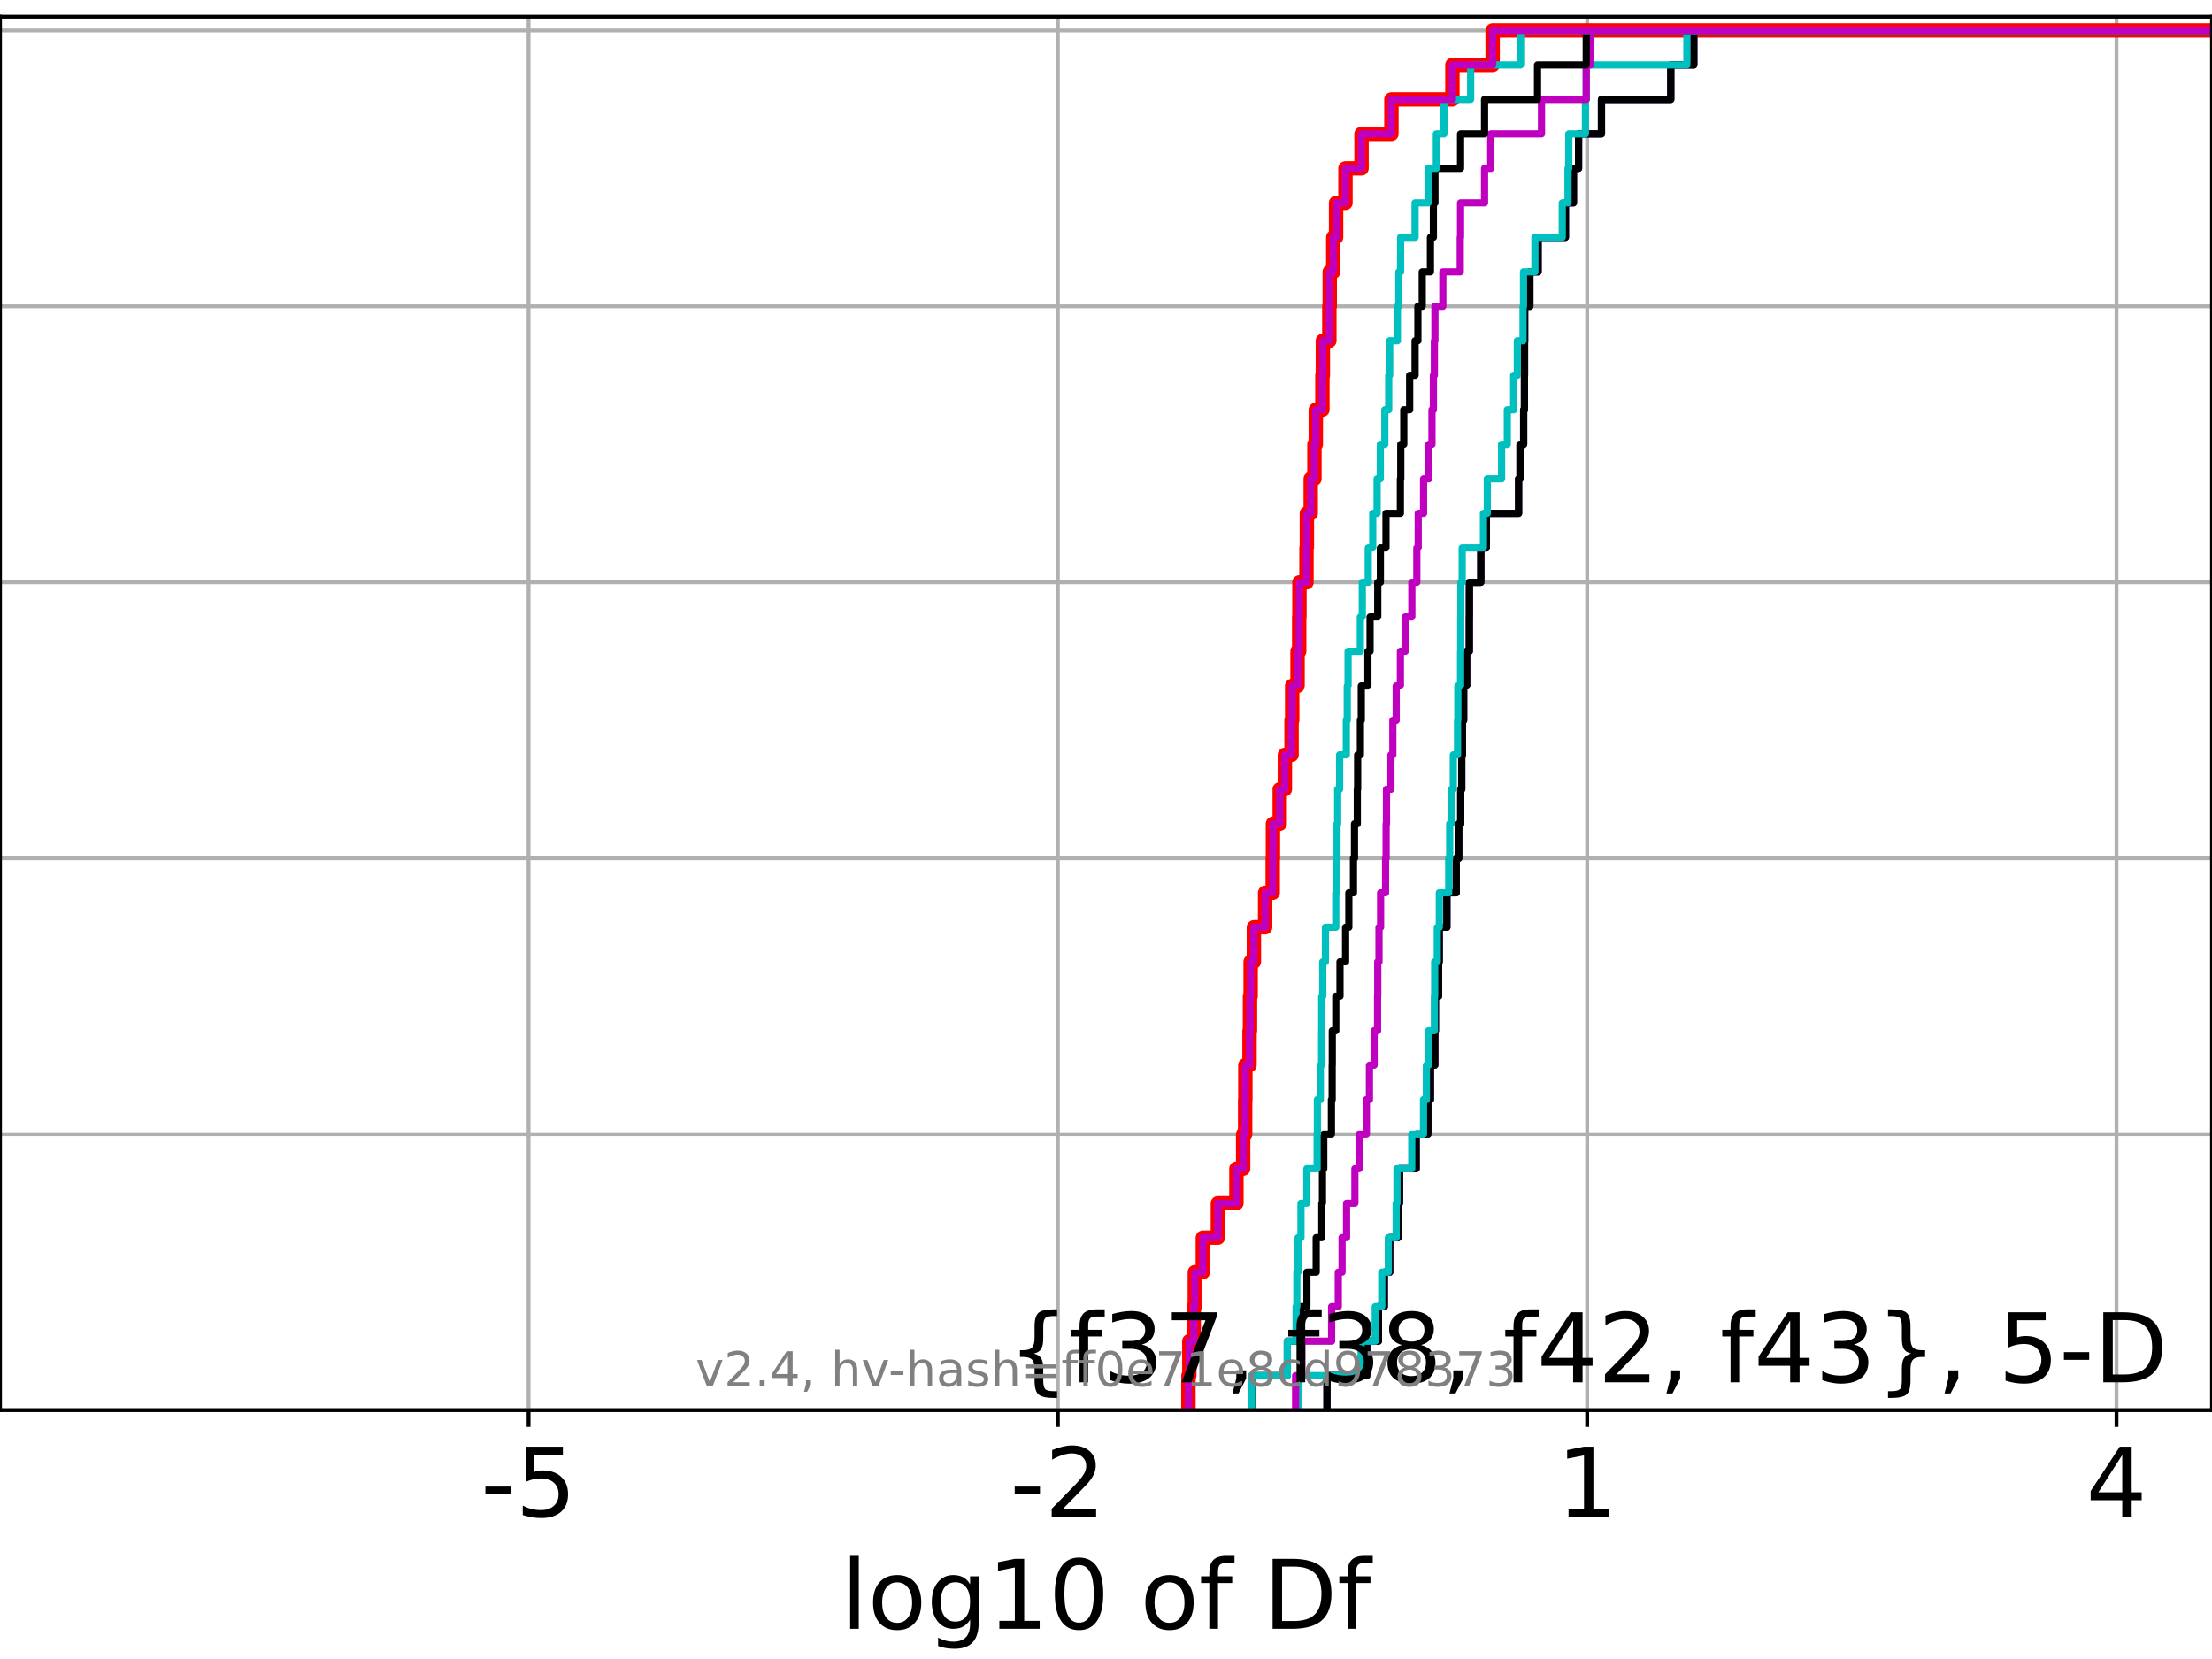 <?xml version="1.0" encoding="utf-8" standalone="no"?>
<!DOCTYPE svg PUBLIC "-//W3C//DTD SVG 1.1//EN"
  "http://www.w3.org/Graphics/SVG/1.1/DTD/svg11.dtd">
<!-- Created with matplotlib (https://matplotlib.org/) -->
<svg height="345.6pt" version="1.1" viewBox="0 0 460.8 345.6" width="460.8pt" xmlns="http://www.w3.org/2000/svg" xmlns:xlink="http://www.w3.org/1999/xlink">
 <defs>
  <style type="text/css">*{stroke-linecap:butt;stroke-linejoin:round;}</style>
 </defs>
 <g id="figure_1">
  <g id="patch_1">
   <path d="M 0 345.6 
L 460.8 345.6 
L 460.8 0 
L 0 0 
z
" style="fill:#ffffff;"/>
  </g>
  <g id="axes_1">
   <g id="patch_2">
    <path d="M 0 293.76 
L 460.8 293.76 
L 460.8 3.456 
L 0 3.456 
z
" style="fill:#ffffff;"/>
   </g>
   <g id="matplotlib.axis_1">
    <g id="xtick_1">
     <g id="line2d_1">
      <path clip-path="url(#p96e0beb8bb)" d="M 110.108 293.76 
L 110.108 3.456 
" style="fill:none;stroke:#b0b0b0;stroke-linecap:square;stroke-width:0.8;"/>
     </g>
     <g id="line2d_2">
      <defs>
       <path d="M 0 0 
L 0 3.5 
" id="m3f1e470484" style="stroke:#000000;stroke-width:0.8;"/>
      </defs>
      <g>
       <use style="stroke:#000000;stroke-width:0.8;" x="110.108" xlink:href="#m3f1e470484" y="293.76"/>
      </g>
     </g>
     <g id="text_1">
      <!-- -5 -->
      <g transform="translate(100.137 315.957)scale(0.2 -0.2)">
       <defs>
        <path d="M 4.891 31.391 
L 31.203 31.391 
L 31.203 23.391 
L 4.891 23.391 
z
" id="DejaVuSans-45"/>
        <path d="M 10.797 72.906 
L 49.516 72.906 
L 49.516 64.594 
L 19.828 64.594 
L 19.828 46.734 
Q 21.969 47.469 24.109 47.828 
Q 26.266 48.188 28.422 48.188 
Q 40.625 48.188 47.75 41.5 
Q 54.891 34.812 54.891 23.391 
Q 54.891 11.625 47.562 5.094 
Q 40.234 -1.422 26.906 -1.422 
Q 22.312 -1.422 17.547 -0.641 
Q 12.797 0.141 7.719 1.703 
L 7.719 11.625 
Q 12.109 9.234 16.797 8.062 
Q 21.484 6.891 26.703 6.891 
Q 35.156 6.891 40.078 11.328 
Q 45.016 15.766 45.016 23.391 
Q 45.016 31 40.078 35.438 
Q 35.156 39.891 26.703 39.891 
Q 22.75 39.891 18.812 39.016 
Q 14.891 38.141 10.797 36.281 
z
" id="DejaVuSans-53"/>
       </defs>
       <use xlink:href="#DejaVuSans-45"/>
       <use x="36.084" xlink:href="#DejaVuSans-53"/>
      </g>
     </g>
    </g>
    <g id="xtick_2">
     <g id="line2d_3">
      <path clip-path="url(#p96e0beb8bb)" d="M 220.374 293.76 
L 220.374 3.456 
" style="fill:none;stroke:#b0b0b0;stroke-linecap:square;stroke-width:0.8;"/>
     </g>
     <g id="line2d_4">
      <g>
       <use style="stroke:#000000;stroke-width:0.8;" x="220.374" xlink:href="#m3f1e470484" y="293.76"/>
      </g>
     </g>
     <g id="text_2">
      <!-- -2 -->
      <g transform="translate(210.404 315.957)scale(0.2 -0.2)">
       <defs>
        <path d="M 19.188 8.297 
L 53.609 8.297 
L 53.609 0 
L 7.328 0 
L 7.328 8.297 
Q 12.938 14.109 22.625 23.891 
Q 32.328 33.688 34.812 36.531 
Q 39.547 41.844 41.422 45.531 
Q 43.312 49.219 43.312 52.781 
Q 43.312 58.594 39.234 62.25 
Q 35.156 65.922 28.609 65.922 
Q 23.969 65.922 18.812 64.312 
Q 13.672 62.703 7.812 59.422 
L 7.812 69.391 
Q 13.766 71.781 18.938 73 
Q 24.125 74.219 28.422 74.219 
Q 39.75 74.219 46.484 68.547 
Q 53.219 62.891 53.219 53.422 
Q 53.219 48.922 51.531 44.891 
Q 49.859 40.875 45.406 35.406 
Q 44.188 33.984 37.641 27.219 
Q 31.109 20.453 19.188 8.297 
z
" id="DejaVuSans-50"/>
       </defs>
       <use xlink:href="#DejaVuSans-45"/>
       <use x="36.084" xlink:href="#DejaVuSans-50"/>
      </g>
     </g>
    </g>
    <g id="xtick_3">
     <g id="line2d_5">
      <path clip-path="url(#p96e0beb8bb)" d="M 330.64 293.76 
L 330.64 3.456 
" style="fill:none;stroke:#b0b0b0;stroke-linecap:square;stroke-width:0.8;"/>
     </g>
     <g id="line2d_6">
      <g>
       <use style="stroke:#000000;stroke-width:0.8;" x="330.64" xlink:href="#m3f1e470484" y="293.76"/>
      </g>
     </g>
     <g id="text_3">
      <!-- 1 -->
      <g transform="translate(324.278 315.957)scale(0.2 -0.2)">
       <defs>
        <path d="M 12.406 8.297 
L 28.516 8.297 
L 28.516 63.922 
L 10.984 60.406 
L 10.984 69.391 
L 28.422 72.906 
L 38.281 72.906 
L 38.281 8.297 
L 54.391 8.297 
L 54.391 0 
L 12.406 0 
z
" id="DejaVuSans-49"/>
       </defs>
       <use xlink:href="#DejaVuSans-49"/>
      </g>
     </g>
    </g>
    <g id="xtick_4">
     <g id="line2d_7">
      <path clip-path="url(#p96e0beb8bb)" d="M 440.907 293.76 
L 440.907 3.456 
" style="fill:none;stroke:#b0b0b0;stroke-linecap:square;stroke-width:0.8;"/>
     </g>
     <g id="line2d_8">
      <g>
       <use style="stroke:#000000;stroke-width:0.8;" x="440.907" xlink:href="#m3f1e470484" y="293.76"/>
      </g>
     </g>
     <g id="text_4">
      <!-- 4 -->
      <g transform="translate(434.544 315.957)scale(0.2 -0.2)">
       <defs>
        <path d="M 37.797 64.312 
L 12.891 25.391 
L 37.797 25.391 
z
M 35.203 72.906 
L 47.609 72.906 
L 47.609 25.391 
L 58.016 25.391 
L 58.016 17.188 
L 47.609 17.188 
L 47.609 0 
L 37.797 0 
L 37.797 17.188 
L 4.891 17.188 
L 4.891 26.703 
z
" id="DejaVuSans-52"/>
       </defs>
       <use xlink:href="#DejaVuSans-52"/>
      </g>
     </g>
    </g>
    <g id="text_5">
     <!-- log10 of Df -->
     <g transform="translate(175.214 339.313)scale(0.2 -0.2)">
      <defs>
       <path d="M 9.422 75.984 
L 18.406 75.984 
L 18.406 0 
L 9.422 0 
z
" id="DejaVuSans-108"/>
       <path d="M 30.609 48.391 
Q 23.391 48.391 19.188 42.75 
Q 14.984 37.109 14.984 27.297 
Q 14.984 17.484 19.156 11.844 
Q 23.344 6.203 30.609 6.203 
Q 37.797 6.203 41.984 11.859 
Q 46.188 17.531 46.188 27.297 
Q 46.188 37.016 41.984 42.703 
Q 37.797 48.391 30.609 48.391 
z
M 30.609 56 
Q 42.328 56 49.016 48.375 
Q 55.719 40.766 55.719 27.297 
Q 55.719 13.875 49.016 6.219 
Q 42.328 -1.422 30.609 -1.422 
Q 18.844 -1.422 12.172 6.219 
Q 5.516 13.875 5.516 27.297 
Q 5.516 40.766 12.172 48.375 
Q 18.844 56 30.609 56 
z
" id="DejaVuSans-111"/>
       <path d="M 45.406 27.984 
Q 45.406 37.75 41.375 43.109 
Q 37.359 48.484 30.078 48.484 
Q 22.859 48.484 18.828 43.109 
Q 14.797 37.75 14.797 27.984 
Q 14.797 18.266 18.828 12.891 
Q 22.859 7.516 30.078 7.516 
Q 37.359 7.516 41.375 12.891 
Q 45.406 18.266 45.406 27.984 
z
M 54.391 6.781 
Q 54.391 -7.172 48.188 -13.984 
Q 42 -20.797 29.203 -20.797 
Q 24.469 -20.797 20.266 -20.094 
Q 16.062 -19.391 12.109 -17.922 
L 12.109 -9.188 
Q 16.062 -11.328 19.922 -12.344 
Q 23.781 -13.375 27.781 -13.375 
Q 36.625 -13.375 41.016 -8.766 
Q 45.406 -4.156 45.406 5.172 
L 45.406 9.625 
Q 42.625 4.781 38.281 2.391 
Q 33.938 0 27.875 0 
Q 17.828 0 11.672 7.656 
Q 5.516 15.328 5.516 27.984 
Q 5.516 40.672 11.672 48.328 
Q 17.828 56 27.875 56 
Q 33.938 56 38.281 53.609 
Q 42.625 51.219 45.406 46.391 
L 45.406 54.688 
L 54.391 54.688 
z
" id="DejaVuSans-103"/>
       <path d="M 31.781 66.406 
Q 24.172 66.406 20.328 58.906 
Q 16.5 51.422 16.5 36.375 
Q 16.5 21.391 20.328 13.891 
Q 24.172 6.391 31.781 6.391 
Q 39.453 6.391 43.281 13.891 
Q 47.125 21.391 47.125 36.375 
Q 47.125 51.422 43.281 58.906 
Q 39.453 66.406 31.781 66.406 
z
M 31.781 74.219 
Q 44.047 74.219 50.516 64.516 
Q 56.984 54.828 56.984 36.375 
Q 56.984 17.969 50.516 8.266 
Q 44.047 -1.422 31.781 -1.422 
Q 19.531 -1.422 13.062 8.266 
Q 6.594 17.969 6.594 36.375 
Q 6.594 54.828 13.062 64.516 
Q 19.531 74.219 31.781 74.219 
z
" id="DejaVuSans-48"/>
       <path id="DejaVuSans-32"/>
       <path d="M 37.109 75.984 
L 37.109 68.5 
L 28.516 68.5 
Q 23.688 68.5 21.797 66.547 
Q 19.922 64.594 19.922 59.516 
L 19.922 54.688 
L 34.719 54.688 
L 34.719 47.703 
L 19.922 47.703 
L 19.922 0 
L 10.891 0 
L 10.891 47.703 
L 2.297 47.703 
L 2.297 54.688 
L 10.891 54.688 
L 10.891 58.5 
Q 10.891 67.625 15.141 71.797 
Q 19.391 75.984 28.609 75.984 
z
" id="DejaVuSans-102"/>
       <path d="M 19.672 64.797 
L 19.672 8.109 
L 31.594 8.109 
Q 46.688 8.109 53.688 14.938 
Q 60.688 21.781 60.688 36.531 
Q 60.688 51.172 53.688 57.984 
Q 46.688 64.797 31.594 64.797 
z
M 9.812 72.906 
L 30.078 72.906 
Q 51.266 72.906 61.172 64.094 
Q 71.094 55.281 71.094 36.531 
Q 71.094 17.672 61.125 8.828 
Q 51.172 0 30.078 0 
L 9.812 0 
z
" id="DejaVuSans-68"/>
      </defs>
      <use xlink:href="#DejaVuSans-108"/>
      <use x="27.783" xlink:href="#DejaVuSans-111"/>
      <use x="88.965" xlink:href="#DejaVuSans-103"/>
      <use x="152.441" xlink:href="#DejaVuSans-49"/>
      <use x="216.064" xlink:href="#DejaVuSans-48"/>
      <use x="279.688" xlink:href="#DejaVuSans-32"/>
      <use x="311.475" xlink:href="#DejaVuSans-111"/>
      <use x="372.656" xlink:href="#DejaVuSans-102"/>
      <use x="407.861" xlink:href="#DejaVuSans-32"/>
      <use x="439.648" xlink:href="#DejaVuSans-68"/>
      <use x="516.65" xlink:href="#DejaVuSans-102"/>
     </g>
    </g>
   </g>
   <g id="matplotlib.axis_2">
    <g id="ytick_1">
     <g id="line2d_9">
      <path clip-path="url(#p96e0beb8bb)" d="M 0 293.76 
L 460.8 293.76 
" style="fill:none;stroke:#b0b0b0;stroke-linecap:square;stroke-width:0.8;"/>
     </g>
     <g id="line2d_10">
      <defs>
       <path d="M 0 0 
L -3.5 0 
" id="mf9ac8422b3" style="stroke:#000000;stroke-width:0.8;"/>
      </defs>
      <g>
       <use style="stroke:#000000;stroke-width:0.8;" x="0" xlink:href="#mf9ac8422b3" y="293.76"/>
      </g>
     </g>
    </g>
    <g id="ytick_2">
     <g id="line2d_11">
      <path clip-path="url(#p96e0beb8bb)" d="M 0 236.274 
L 460.8 236.274 
" style="fill:none;stroke:#b0b0b0;stroke-linecap:square;stroke-width:0.8;"/>
     </g>
     <g id="line2d_12">
      <g>
       <use style="stroke:#000000;stroke-width:0.8;" x="0" xlink:href="#mf9ac8422b3" y="236.274"/>
      </g>
     </g>
    </g>
    <g id="ytick_3">
     <g id="line2d_13">
      <path clip-path="url(#p96e0beb8bb)" d="M 0 178.788 
L 460.8 178.788 
" style="fill:none;stroke:#b0b0b0;stroke-linecap:square;stroke-width:0.8;"/>
     </g>
     <g id="line2d_14">
      <g>
       <use style="stroke:#000000;stroke-width:0.8;" x="0" xlink:href="#mf9ac8422b3" y="178.788"/>
      </g>
     </g>
    </g>
    <g id="ytick_4">
     <g id="line2d_15">
      <path clip-path="url(#p96e0beb8bb)" d="M 0 121.302 
L 460.8 121.302 
" style="fill:none;stroke:#b0b0b0;stroke-linecap:square;stroke-width:0.8;"/>
     </g>
     <g id="line2d_16">
      <g>
       <use style="stroke:#000000;stroke-width:0.8;" x="0" xlink:href="#mf9ac8422b3" y="121.302"/>
      </g>
     </g>
    </g>
    <g id="ytick_5">
     <g id="line2d_17">
      <path clip-path="url(#p96e0beb8bb)" d="M 0 63.816 
L 460.8 63.816 
" style="fill:none;stroke:#b0b0b0;stroke-linecap:square;stroke-width:0.8;"/>
     </g>
     <g id="line2d_18">
      <g>
       <use style="stroke:#000000;stroke-width:0.8;" x="0" xlink:href="#mf9ac8422b3" y="63.816"/>
      </g>
     </g>
    </g>
    <g id="ytick_6">
     <g id="line2d_19">
      <path clip-path="url(#p96e0beb8bb)" d="M 0 6.33 
L 460.8 6.33 
" style="fill:none;stroke:#b0b0b0;stroke-linecap:square;stroke-width:0.8;"/>
     </g>
     <g id="line2d_20">
      <g>
       <use style="stroke:#000000;stroke-width:0.8;" x="0" xlink:href="#mf9ac8422b3" y="6.33"/>
      </g>
     </g>
    </g>
   </g>
   <g id="line2d_21">
    <path clip-path="url(#p96e0beb8bb)" d="M 247.567 293.76 
L 247.567 286.574 
L 247.759 286.574 
L 247.759 279.389 
L 248.684 279.389 
L 248.684 272.203 
L 248.902 272.203 
L 248.902 265.017 
L 250.568 265.017 
L 250.568 257.831 
L 253.708 257.831 
L 253.708 250.646 
L 257.569 250.646 
L 257.569 243.46 
L 258.968 243.46 
L 258.968 236.274 
L 259.389 236.274 
L 259.389 229.088 
L 259.43 229.088 
L 259.43 221.903 
L 260.297 221.903 
L 260.297 214.717 
L 260.394 214.717 
L 260.394 207.531 
L 260.531 207.531 
L 260.531 200.345 
L 261.206 200.345 
L 261.206 193.16 
L 263.551 193.16 
L 263.551 185.974 
L 265.126 185.974 
L 265.126 178.788 
L 265.172 178.788 
L 265.172 171.602 
L 266.59 171.602 
L 266.59 164.417 
L 267.662 164.417 
L 267.662 157.231 
L 269.054 157.231 
L 269.054 150.045 
L 269.186 150.045 
L 269.186 142.859 
L 270.3 142.859 
L 270.3 135.674 
L 270.645 135.674 
L 270.645 128.488 
L 270.696 128.488 
L 270.696 121.302 
L 272.164 121.302 
L 272.164 114.116 
L 272.24 114.116 
L 272.24 106.931 
L 273.049 106.931 
L 273.049 99.745 
L 273.82 99.745 
L 273.82 92.559 
L 274.104 92.559 
L 274.104 85.373 
L 275.48 85.373 
L 275.48 78.188 
L 275.574 78.188 
L 275.574 71.002 
L 276.928 71.002 
L 276.928 63.816 
L 277.007 63.816 
L 277.007 56.63 
L 277.741 56.63 
L 277.741 49.445 
L 278.331 49.445 
L 278.331 42.259 
L 280.285 42.259 
L 280.285 35.073 
L 283.631 35.073 
L 283.631 27.888 
L 289.856 27.888 
L 289.856 20.702 
L 302.563 20.702 
L 302.563 13.516 
L 310.944 13.516 
L 310.944 6.33 
L 310.944 6.33 
L 310.944 6.33 
L 460.8 6.33 
" style="fill:none;stroke:#ff0000;stroke-linecap:square;stroke-width:3;"/>
   </g>
   <g id="line2d_22">
    <path clip-path="url(#p96e0beb8bb)" d="M 276.439 293.76 
L 276.439 286.574 
L 284.724 286.574 
L 284.724 279.389 
L 287.151 279.389 
L 287.151 272.203 
L 288.365 272.203 
L 288.365 265.017 
L 289.501 265.017 
L 289.501 257.831 
L 291.225 257.831 
L 291.225 250.646 
L 291.545 250.646 
L 291.545 243.46 
L 295.007 243.46 
L 295.007 236.274 
L 297.464 236.274 
L 297.464 229.088 
L 297.978 229.088 
L 297.978 221.903 
L 298.892 221.903 
L 298.892 214.717 
L 299.014 214.717 
L 299.014 207.531 
L 299.688 207.531 
L 299.688 200.345 
L 299.813 200.345 
L 299.813 193.16 
L 301.408 193.16 
L 301.408 185.974 
L 303.362 185.974 
L 303.362 178.788 
L 303.892 178.788 
L 303.892 171.602 
L 304.298 171.602 
L 304.298 164.417 
L 304.506 164.417 
L 304.506 157.231 
L 304.668 157.231 
L 304.668 150.045 
L 304.901 150.045 
L 304.901 142.859 
L 305.541 142.859 
L 305.541 135.674 
L 306.084 135.674 
L 306.084 128.488 
L 306.103 128.488 
L 306.103 121.302 
L 308.483 121.302 
L 308.483 114.116 
L 309.64 114.116 
L 309.64 106.931 
L 316.351 106.931 
L 316.351 99.745 
L 316.649 99.745 
L 316.649 92.559 
L 317.403 92.559 
L 317.403 85.373 
L 317.572 85.373 
L 317.572 78.188 
L 317.585 78.188 
L 317.585 71.002 
L 317.61 71.002 
L 317.61 63.816 
L 318.696 63.816 
L 318.696 56.63 
L 320.408 56.63 
L 320.408 49.445 
L 326.103 49.445 
L 326.103 42.259 
L 327.77 42.259 
L 327.77 35.073 
L 328.846 35.073 
L 328.846 27.888 
L 333.616 27.888 
L 333.616 20.702 
L 348.053 20.702 
L 348.053 13.516 
L 352.847 13.516 
L 352.847 6.33 
L 352.847 6.33 
L 352.847 6.33 
L 460.8 6.33 
" style="fill:none;stroke:#00bfbf;stroke-linecap:square;stroke-width:1.5;"/>
   </g>
   <g id="line2d_23">
    <path clip-path="url(#p96e0beb8bb)" d="M 276.439 293.76 
L 276.439 286.574 
L 284.724 286.574 
L 284.724 279.389 
L 287.151 279.389 
L 287.151 272.203 
L 288.365 272.203 
L 288.365 265.017 
L 289.501 265.017 
L 289.501 257.831 
L 291.225 257.831 
L 291.225 250.646 
L 291.545 250.646 
L 291.545 243.46 
L 295.007 243.46 
L 295.007 236.274 
L 297.464 236.274 
L 297.464 229.088 
L 297.978 229.088 
L 297.978 221.903 
L 298.892 221.903 
L 298.892 214.717 
L 299.014 214.717 
L 299.014 207.531 
L 299.688 207.531 
L 299.688 200.345 
L 299.813 200.345 
L 299.813 193.16 
L 301.408 193.16 
L 301.408 185.974 
L 303.362 185.974 
L 303.362 178.788 
L 303.892 178.788 
L 303.892 171.602 
L 304.298 171.602 
L 304.298 164.417 
L 304.506 164.417 
L 304.506 157.231 
L 304.668 157.231 
L 304.668 150.045 
L 304.901 150.045 
L 304.901 142.859 
L 305.541 142.859 
L 305.541 135.674 
L 306.084 135.674 
L 306.084 128.488 
L 306.103 128.488 
L 306.103 121.302 
L 308.483 121.302 
L 308.483 114.116 
L 309.64 114.116 
L 309.64 106.931 
L 316.351 106.931 
L 316.351 99.745 
L 316.649 99.745 
L 316.649 92.559 
L 317.403 92.559 
L 317.403 85.373 
L 317.572 85.373 
L 317.572 78.188 
L 317.585 78.188 
L 317.585 71.002 
L 317.61 71.002 
L 317.61 63.816 
L 318.696 63.816 
L 318.696 56.63 
L 320.408 56.63 
L 320.408 49.445 
L 326.103 49.445 
L 326.103 42.259 
L 327.77 42.259 
L 327.77 35.073 
L 328.846 35.073 
L 328.846 27.888 
L 333.616 27.888 
L 333.616 20.702 
L 348.053 20.702 
L 348.053 13.516 
L 352.847 13.516 
L 352.847 6.33 
L 352.847 6.33 
L 352.847 6.33 
L 460.8 6.33 
" style="fill:none;stroke:#bf00bf;stroke-linecap:square;stroke-width:1.5;"/>
   </g>
   <g id="line2d_24">
    <path clip-path="url(#p96e0beb8bb)" d="M 276.438 293.76 
L 276.438 286.574 
L 284.723 286.574 
L 284.723 279.389 
L 287.151 279.389 
L 287.151 272.203 
L 288.365 272.203 
L 288.365 265.017 
L 289.501 265.017 
L 289.501 257.831 
L 291.225 257.831 
L 291.225 250.646 
L 291.544 250.646 
L 291.544 243.46 
L 295.007 243.46 
L 295.007 236.274 
L 297.464 236.274 
L 297.464 229.088 
L 297.978 229.088 
L 297.978 221.903 
L 298.892 221.903 
L 298.892 214.717 
L 299.014 214.717 
L 299.014 207.531 
L 299.688 207.531 
L 299.688 200.345 
L 299.813 200.345 
L 299.813 193.16 
L 301.407 193.16 
L 301.407 185.974 
L 303.362 185.974 
L 303.362 178.788 
L 303.892 178.788 
L 303.892 171.602 
L 304.298 171.602 
L 304.298 164.417 
L 304.506 164.417 
L 304.506 157.231 
L 304.668 157.231 
L 304.668 150.045 
L 304.901 150.045 
L 304.901 142.859 
L 305.541 142.859 
L 305.541 135.674 
L 306.084 135.674 
L 306.084 128.488 
L 306.103 128.488 
L 306.103 121.302 
L 308.483 121.302 
L 308.483 114.116 
L 309.64 114.116 
L 309.64 106.931 
L 316.351 106.931 
L 316.351 99.745 
L 316.649 99.745 
L 316.649 92.559 
L 317.403 92.559 
L 317.403 85.373 
L 317.572 85.373 
L 317.572 78.188 
L 317.585 78.188 
L 317.585 71.002 
L 317.609 71.002 
L 317.609 63.816 
L 318.696 63.816 
L 318.696 56.63 
L 320.408 56.63 
L 320.408 49.445 
L 326.103 49.445 
L 326.103 42.259 
L 327.77 42.259 
L 327.77 35.073 
L 328.845 35.073 
L 328.845 27.888 
L 333.616 27.888 
L 333.616 20.702 
L 348.053 20.702 
L 348.053 13.516 
L 352.847 13.516 
L 352.847 6.33 
L 352.847 6.33 
L 352.847 6.33 
L 460.8 6.33 
" style="fill:none;stroke:#000000;stroke-linecap:square;stroke-width:1.5;"/>
   </g>
   <g id="line2d_25">
    <path clip-path="url(#p96e0beb8bb)" d="M 270.576 293.76 
L 270.576 286.574 
L 283.524 286.574 
L 283.524 279.389 
L 286.485 279.389 
L 286.485 272.203 
L 287.847 272.203 
L 287.847 265.017 
L 289.212 265.017 
L 289.212 257.831 
L 290.844 257.831 
L 290.844 250.646 
L 291.013 250.646 
L 291.013 243.46 
L 294.094 243.46 
L 294.094 236.274 
L 296.541 236.274 
L 296.541 229.088 
L 297.14 229.088 
L 297.14 221.903 
L 297.598 221.903 
L 297.598 214.717 
L 298.813 214.717 
L 298.813 207.531 
L 298.868 207.531 
L 298.868 200.345 
L 299.409 200.345 
L 299.409 193.16 
L 299.837 193.16 
L 299.837 185.974 
L 301.797 185.974 
L 301.797 178.788 
L 301.995 178.788 
L 301.995 171.602 
L 302.335 171.602 
L 302.335 164.417 
L 302.751 164.417 
L 302.751 157.231 
L 303.632 157.231 
L 303.632 150.045 
L 303.694 150.045 
L 303.694 142.859 
L 304.262 142.859 
L 304.262 135.674 
L 304.292 135.674 
L 304.292 128.488 
L 304.321 128.488 
L 304.321 121.302 
L 304.603 121.302 
L 304.603 114.116 
L 309.027 114.116 
L 309.027 106.931 
L 309.833 106.931 
L 309.833 99.745 
L 312.812 99.745 
L 312.812 92.559 
L 314.001 92.559 
L 314.001 85.373 
L 315.327 85.373 
L 315.327 78.188 
L 316.084 78.188 
L 316.084 71.002 
L 317.279 71.002 
L 317.279 63.816 
L 317.375 63.816 
L 317.375 56.63 
L 319.753 56.63 
L 319.753 49.445 
L 325.453 49.445 
L 325.453 42.259 
L 326.643 42.259 
L 326.643 35.073 
L 326.806 35.073 
L 326.806 27.888 
L 330.271 27.888 
L 330.271 20.702 
L 330.445 20.702 
L 330.445 13.516 
L 351.413 13.516 
L 351.413 6.33 
L 351.413 6.33 
L 351.413 6.33 
L 460.8 6.33 
" style="fill:none;stroke:#00bfbf;stroke-linecap:square;stroke-width:1.5;"/>
   </g>
   <g id="line2d_26">
    <path clip-path="url(#p96e0beb8bb)" d="M 269.897 293.76 
L 269.897 286.574 
L 271.2 286.574 
L 271.2 279.389 
L 277.401 279.389 
L 277.401 272.203 
L 278.79 272.203 
L 278.79 265.017 
L 279.577 265.017 
L 279.577 257.831 
L 280.511 257.831 
L 280.511 250.646 
L 282.248 250.646 
L 282.248 243.46 
L 283.123 243.46 
L 283.123 236.274 
L 284.646 236.274 
L 284.646 229.088 
L 285.275 229.088 
L 285.275 221.903 
L 286.255 221.903 
L 286.255 214.717 
L 286.971 214.717 
L 286.971 207.531 
L 287.007 207.531 
L 287.007 200.345 
L 287.268 200.345 
L 287.268 193.16 
L 287.603 193.16 
L 287.603 185.974 
L 288.637 185.974 
L 288.637 178.788 
L 288.753 178.788 
L 288.753 171.602 
L 288.831 171.602 
L 288.831 164.417 
L 289.754 164.417 
L 289.754 157.231 
L 290.155 157.231 
L 290.155 150.045 
L 290.854 150.045 
L 290.854 142.859 
L 291.728 142.859 
L 291.728 135.674 
L 292.739 135.674 
L 292.739 128.488 
L 294.114 128.488 
L 294.114 121.302 
L 295.149 121.302 
L 295.149 114.116 
L 295.438 114.116 
L 295.438 106.931 
L 296.552 106.931 
L 296.552 99.745 
L 297.651 99.745 
L 297.651 92.559 
L 298.307 92.559 
L 298.307 85.373 
L 298.6 85.373 
L 298.6 78.188 
L 298.806 78.188 
L 298.806 71.002 
L 298.922 71.002 
L 298.922 63.816 
L 300.571 63.816 
L 300.571 56.63 
L 304.195 56.63 
L 304.195 49.445 
L 304.259 49.445 
L 304.259 42.259 
L 309.258 42.259 
L 309.258 35.073 
L 310.548 35.073 
L 310.548 27.888 
L 321.124 27.888 
L 321.124 20.702 
L 330.445 20.702 
L 330.445 13.516 
L 331.315 13.516 
L 331.315 6.33 
L 331.315 6.33 
L 331.315 6.33 
L 460.8 6.33 
" style="fill:none;stroke:#bf00bf;stroke-linecap:square;stroke-width:1.5;"/>
   </g>
   <g id="line2d_27">
    <path clip-path="url(#p96e0beb8bb)" d="M 260.767 293.76 
L 260.767 286.574 
L 268.178 286.574 
L 268.178 279.389 
L 271.007 279.389 
L 271.007 272.203 
L 272.245 272.203 
L 272.245 265.017 
L 274.185 265.017 
L 274.185 257.831 
L 275.358 257.831 
L 275.358 250.646 
L 275.487 250.646 
L 275.487 243.46 
L 275.76 243.46 
L 275.76 236.274 
L 277.358 236.274 
L 277.358 229.088 
L 277.513 229.088 
L 277.513 221.903 
L 277.538 221.903 
L 277.538 214.717 
L 278.269 214.717 
L 278.269 207.531 
L 279.144 207.531 
L 279.144 200.345 
L 280.309 200.345 
L 280.309 193.16 
L 280.986 193.16 
L 280.986 185.974 
L 281.948 185.974 
L 281.948 178.788 
L 282.162 178.788 
L 282.162 171.602 
L 282.752 171.602 
L 282.752 164.417 
L 282.82 164.417 
L 282.82 157.231 
L 283.39 157.231 
L 283.39 150.045 
L 283.58 150.045 
L 283.58 142.859 
L 284.958 142.859 
L 284.958 135.674 
L 285.409 135.674 
L 285.409 128.488 
L 287.01 128.488 
L 287.01 121.302 
L 287.555 121.302 
L 287.555 114.116 
L 288.724 114.116 
L 288.724 106.931 
L 291.724 106.931 
L 291.724 99.745 
L 291.805 99.745 
L 291.805 92.559 
L 292.434 92.559 
L 292.434 85.373 
L 293.658 85.373 
L 293.658 78.188 
L 294.787 78.188 
L 294.787 71.002 
L 295.372 71.002 
L 295.372 63.816 
L 296.277 63.816 
L 296.277 56.63 
L 297.983 56.63 
L 297.983 49.445 
L 298.6 49.445 
L 298.6 42.259 
L 298.922 42.259 
L 298.922 35.073 
L 304.259 35.073 
L 304.259 27.888 
L 309.258 27.888 
L 309.258 20.702 
L 320.293 20.702 
L 320.293 13.516 
L 330.445 13.516 
L 330.445 6.33 
L 330.445 6.33 
L 330.445 6.33 
L 460.8 6.33 
" style="fill:none;stroke:#000000;stroke-linecap:square;stroke-width:1.5;"/>
   </g>
   <g id="line2d_28">
    <path clip-path="url(#p96e0beb8bb)" d="M 260.719 293.76 
L 260.719 286.574 
L 268.178 286.574 
L 268.178 279.389 
L 269.997 279.389 
L 269.997 272.203 
L 270.156 272.203 
L 270.156 265.017 
L 270.417 265.017 
L 270.417 257.831 
L 271.015 257.831 
L 271.015 250.646 
L 272.24 250.646 
L 272.24 243.46 
L 274.38 243.46 
L 274.38 236.274 
L 274.434 236.274 
L 274.434 229.088 
L 275.051 229.088 
L 275.051 221.903 
L 275.316 221.903 
L 275.316 214.717 
L 275.339 214.717 
L 275.339 207.531 
L 275.556 207.531 
L 275.556 200.345 
L 276.108 200.345 
L 276.108 193.16 
L 278.267 193.16 
L 278.267 185.974 
L 278.453 185.974 
L 278.453 178.788 
L 278.525 178.788 
L 278.525 171.602 
L 278.653 171.602 
L 278.653 164.417 
L 279.064 164.417 
L 279.064 157.231 
L 280.461 157.231 
L 280.461 150.045 
L 280.658 150.045 
L 280.658 142.859 
L 280.828 142.859 
L 280.828 135.674 
L 283.38 135.674 
L 283.38 128.488 
L 283.793 128.488 
L 283.793 121.302 
L 285.027 121.302 
L 285.027 114.116 
L 285.963 114.116 
L 285.963 106.931 
L 286.877 106.931 
L 286.877 99.745 
L 287.543 99.745 
L 287.543 92.559 
L 288.481 92.559 
L 288.481 85.373 
L 289.296 85.373 
L 289.296 78.188 
L 289.493 78.188 
L 289.493 71.002 
L 291.1 71.002 
L 291.1 63.816 
L 291.405 63.816 
L 291.405 56.63 
L 291.771 56.63 
L 291.771 49.445 
L 294.787 49.445 
L 294.787 42.259 
L 297.504 42.259 
L 297.504 35.073 
L 299.218 35.073 
L 299.218 27.888 
L 300.807 27.888 
L 300.807 20.702 
L 306.365 20.702 
L 306.365 13.516 
L 316.769 13.516 
L 316.769 6.33 
L 316.769 6.33 
L 316.769 6.33 
L 460.8 6.33 
" style="fill:none;stroke:#00bfbf;stroke-linecap:square;stroke-width:1.5;"/>
   </g>
   <g id="line2d_29">
    <path clip-path="url(#p96e0beb8bb)" d="M 247.567 293.76 
L 247.567 286.574 
L 247.759 286.574 
L 247.759 279.389 
L 248.684 279.389 
L 248.684 272.203 
L 248.902 272.203 
L 248.902 265.017 
L 250.568 265.017 
L 250.568 257.831 
L 253.708 257.831 
L 253.708 250.646 
L 257.569 250.646 
L 257.569 243.46 
L 258.968 243.46 
L 258.968 236.274 
L 259.389 236.274 
L 259.389 229.088 
L 259.43 229.088 
L 259.43 221.903 
L 260.297 221.903 
L 260.297 214.717 
L 260.394 214.717 
L 260.394 207.531 
L 260.531 207.531 
L 260.531 200.345 
L 261.206 200.345 
L 261.206 193.16 
L 263.551 193.16 
L 263.551 185.974 
L 265.126 185.974 
L 265.126 178.788 
L 265.172 178.788 
L 265.172 171.602 
L 266.59 171.602 
L 266.59 164.417 
L 267.662 164.417 
L 267.662 157.231 
L 269.054 157.231 
L 269.054 150.045 
L 269.186 150.045 
L 269.186 142.859 
L 270.3 142.859 
L 270.3 135.674 
L 270.645 135.674 
L 270.645 128.488 
L 270.696 128.488 
L 270.696 121.302 
L 272.164 121.302 
L 272.164 114.116 
L 272.24 114.116 
L 272.24 106.931 
L 273.049 106.931 
L 273.049 99.745 
L 273.82 99.745 
L 273.82 92.559 
L 274.104 92.559 
L 274.104 85.373 
L 275.48 85.373 
L 275.48 78.188 
L 275.574 78.188 
L 275.574 71.002 
L 276.928 71.002 
L 276.928 63.816 
L 277.007 63.816 
L 277.007 56.63 
L 277.741 56.63 
L 277.741 49.445 
L 278.331 49.445 
L 278.331 42.259 
L 280.285 42.259 
L 280.285 35.073 
L 283.631 35.073 
L 283.631 27.888 
L 289.856 27.888 
L 289.856 20.702 
L 302.563 20.702 
L 302.563 13.516 
L 310.944 13.516 
L 310.944 6.33 
L 310.944 6.33 
L 310.944 6.33 
L 460.8 6.33 
" style="fill:none;stroke:#bf00bf;stroke-linecap:square;stroke-width:1.5;"/>
   </g>
   <g id="patch_3">
    <path d="M 0 293.76 
L 0 3.456 
" style="fill:none;stroke:#000000;stroke-linecap:square;stroke-linejoin:miter;stroke-width:0.8;"/>
   </g>
   <g id="patch_4">
    <path d="M 460.8 293.76 
L 460.8 3.456 
" style="fill:none;stroke:#000000;stroke-linecap:square;stroke-linejoin:miter;stroke-width:0.8;"/>
   </g>
   <g id="patch_5">
    <path d="M 0 293.76 
L 460.8 293.76 
" style="fill:none;stroke:#000000;stroke-linecap:square;stroke-linejoin:miter;stroke-width:0.8;"/>
   </g>
   <g id="patch_6">
    <path d="M 0 3.456 
L 460.8 3.456 
" style="fill:none;stroke:#000000;stroke-linecap:square;stroke-linejoin:miter;stroke-width:0.8;"/>
   </g>
   <g id="text_6">
    <!-- {f37, f38, f42, f43}, 5-D -->
    <g transform="translate(209.981 287.954)scale(0.2 -0.2)">
     <defs>
      <path d="M 51.125 -9.281 
L 51.125 -16.312 
L 48.094 -16.312 
Q 35.938 -16.312 31.812 -12.688 
Q 27.688 -9.078 27.688 1.703 
L 27.688 13.375 
Q 27.688 20.75 25.047 23.578 
Q 22.406 26.422 15.484 26.422 
L 12.5 26.422 
L 12.5 33.406 
L 15.484 33.406 
Q 22.469 33.406 25.078 36.203 
Q 27.688 39.016 27.688 46.297 
L 27.688 58.016 
Q 27.688 68.797 31.812 72.391 
Q 35.938 75.984 48.094 75.984 
L 51.125 75.984 
L 51.125 69 
L 47.797 69 
Q 40.922 69 38.812 66.844 
Q 36.719 64.703 36.719 57.812 
L 36.719 45.703 
Q 36.719 38.031 34.5 34.562 
Q 32.281 31.109 26.906 29.891 
Q 32.328 28.562 34.516 25.094 
Q 36.719 21.625 36.719 14.016 
L 36.719 1.906 
Q 36.719 -4.984 38.812 -7.125 
Q 40.922 -9.281 47.797 -9.281 
z
" id="DejaVuSans-123"/>
      <path d="M 40.578 39.312 
Q 47.656 37.797 51.625 33 
Q 55.609 28.219 55.609 21.188 
Q 55.609 10.406 48.188 4.484 
Q 40.766 -1.422 27.094 -1.422 
Q 22.516 -1.422 17.656 -0.516 
Q 12.797 0.391 7.625 2.203 
L 7.625 11.719 
Q 11.719 9.328 16.594 8.109 
Q 21.484 6.891 26.812 6.891 
Q 36.078 6.891 40.938 10.547 
Q 45.797 14.203 45.797 21.188 
Q 45.797 27.641 41.281 31.266 
Q 36.766 34.906 28.719 34.906 
L 20.219 34.906 
L 20.219 43.016 
L 29.109 43.016 
Q 36.375 43.016 40.234 45.922 
Q 44.094 48.828 44.094 54.297 
Q 44.094 59.906 40.109 62.906 
Q 36.141 65.922 28.719 65.922 
Q 24.656 65.922 20.016 65.031 
Q 15.375 64.156 9.812 62.312 
L 9.812 71.094 
Q 15.438 72.656 20.344 73.438 
Q 25.25 74.219 29.594 74.219 
Q 40.828 74.219 47.359 69.109 
Q 53.906 64.016 53.906 55.328 
Q 53.906 49.266 50.438 45.094 
Q 46.969 40.922 40.578 39.312 
z
" id="DejaVuSans-51"/>
      <path d="M 8.203 72.906 
L 55.078 72.906 
L 55.078 68.703 
L 28.609 0 
L 18.312 0 
L 43.219 64.594 
L 8.203 64.594 
z
" id="DejaVuSans-55"/>
      <path d="M 11.719 12.406 
L 22.016 12.406 
L 22.016 4 
L 14.016 -11.625 
L 7.719 -11.625 
L 11.719 4 
z
" id="DejaVuSans-44"/>
      <path d="M 31.781 34.625 
Q 24.75 34.625 20.719 30.859 
Q 16.703 27.094 16.703 20.516 
Q 16.703 13.922 20.719 10.156 
Q 24.75 6.391 31.781 6.391 
Q 38.812 6.391 42.859 10.172 
Q 46.922 13.969 46.922 20.516 
Q 46.922 27.094 42.891 30.859 
Q 38.875 34.625 31.781 34.625 
z
M 21.922 38.812 
Q 15.578 40.375 12.031 44.719 
Q 8.5 49.078 8.5 55.328 
Q 8.5 64.062 14.719 69.141 
Q 20.953 74.219 31.781 74.219 
Q 42.672 74.219 48.875 69.141 
Q 55.078 64.062 55.078 55.328 
Q 55.078 49.078 51.531 44.719 
Q 48 40.375 41.703 38.812 
Q 48.828 37.156 52.797 32.312 
Q 56.781 27.484 56.781 20.516 
Q 56.781 9.906 50.312 4.234 
Q 43.844 -1.422 31.781 -1.422 
Q 19.734 -1.422 13.25 4.234 
Q 6.781 9.906 6.781 20.516 
Q 6.781 27.484 10.781 32.312 
Q 14.797 37.156 21.922 38.812 
z
M 18.312 54.391 
Q 18.312 48.734 21.844 45.562 
Q 25.391 42.391 31.781 42.391 
Q 38.141 42.391 41.719 45.562 
Q 45.312 48.734 45.312 54.391 
Q 45.312 60.062 41.719 63.234 
Q 38.141 66.406 31.781 66.406 
Q 25.391 66.406 21.844 63.234 
Q 18.312 60.062 18.312 54.391 
z
" id="DejaVuSans-56"/>
      <path d="M 12.5 -9.281 
L 15.922 -9.281 
Q 22.75 -9.281 24.828 -7.172 
Q 26.906 -5.078 26.906 1.906 
L 26.906 14.016 
Q 26.906 21.625 29.094 25.094 
Q 31.297 28.562 36.719 29.891 
Q 31.297 31.109 29.094 34.562 
Q 26.906 38.031 26.906 45.703 
L 26.906 57.812 
Q 26.906 64.75 24.828 66.875 
Q 22.75 69 15.922 69 
L 12.5 69 
L 12.5 75.984 
L 15.578 75.984 
Q 27.734 75.984 31.812 72.391 
Q 35.891 68.797 35.891 58.016 
L 35.891 46.297 
Q 35.891 39.016 38.516 36.203 
Q 41.156 33.406 48.094 33.406 
L 51.125 33.406 
L 51.125 26.422 
L 48.094 26.422 
Q 41.156 26.422 38.516 23.578 
Q 35.891 20.75 35.891 13.375 
L 35.891 1.703 
Q 35.891 -9.078 31.812 -12.688 
Q 27.734 -16.312 15.578 -16.312 
L 12.5 -16.312 
z
" id="DejaVuSans-125"/>
     </defs>
     <use xlink:href="#DejaVuSans-123"/>
     <use x="63.623" xlink:href="#DejaVuSans-102"/>
     <use x="98.828" xlink:href="#DejaVuSans-51"/>
     <use x="162.451" xlink:href="#DejaVuSans-55"/>
     <use x="226.074" xlink:href="#DejaVuSans-44"/>
     <use x="257.861" xlink:href="#DejaVuSans-32"/>
     <use x="289.648" xlink:href="#DejaVuSans-102"/>
     <use x="324.854" xlink:href="#DejaVuSans-51"/>
     <use x="388.477" xlink:href="#DejaVuSans-56"/>
     <use x="452.1" xlink:href="#DejaVuSans-44"/>
     <use x="483.887" xlink:href="#DejaVuSans-32"/>
     <use x="515.674" xlink:href="#DejaVuSans-102"/>
     <use x="550.879" xlink:href="#DejaVuSans-52"/>
     <use x="614.502" xlink:href="#DejaVuSans-50"/>
     <use x="678.125" xlink:href="#DejaVuSans-44"/>
     <use x="709.912" xlink:href="#DejaVuSans-32"/>
     <use x="741.699" xlink:href="#DejaVuSans-102"/>
     <use x="776.904" xlink:href="#DejaVuSans-52"/>
     <use x="840.527" xlink:href="#DejaVuSans-51"/>
     <use x="904.15" xlink:href="#DejaVuSans-125"/>
     <use x="967.773" xlink:href="#DejaVuSans-44"/>
     <use x="999.561" xlink:href="#DejaVuSans-32"/>
     <use x="1031.348" xlink:href="#DejaVuSans-53"/>
     <use x="1094.971" xlink:href="#DejaVuSans-45"/>
     <use x="1131.055" xlink:href="#DejaVuSans-68"/>
    </g>
   </g>
   <g id="text_7">
    <!-- v2.4, hv-hash=ff0e71e8cd978373 -->
    <g style="fill:#808080;" transform="translate(144.905 288.777)scale(0.1 -0.1)">
     <defs>
      <path d="M 2.984 54.688 
L 12.5 54.688 
L 29.594 8.797 
L 46.688 54.688 
L 56.203 54.688 
L 35.688 0 
L 23.484 0 
z
" id="DejaVuSans-118"/>
      <path d="M 10.688 12.406 
L 21 12.406 
L 21 0 
L 10.688 0 
z
" id="DejaVuSans-46"/>
      <path d="M 54.891 33.016 
L 54.891 0 
L 45.906 0 
L 45.906 32.719 
Q 45.906 40.484 42.875 44.328 
Q 39.844 48.188 33.797 48.188 
Q 26.516 48.188 22.312 43.547 
Q 18.109 38.922 18.109 30.906 
L 18.109 0 
L 9.078 0 
L 9.078 75.984 
L 18.109 75.984 
L 18.109 46.188 
Q 21.344 51.125 25.703 53.562 
Q 30.078 56 35.797 56 
Q 45.219 56 50.047 50.172 
Q 54.891 44.344 54.891 33.016 
z
" id="DejaVuSans-104"/>
      <path d="M 34.281 27.484 
Q 23.391 27.484 19.188 25 
Q 14.984 22.516 14.984 16.5 
Q 14.984 11.719 18.141 8.906 
Q 21.297 6.109 26.703 6.109 
Q 34.188 6.109 38.703 11.406 
Q 43.219 16.703 43.219 25.484 
L 43.219 27.484 
z
M 52.203 31.203 
L 52.203 0 
L 43.219 0 
L 43.219 8.297 
Q 40.141 3.328 35.547 0.953 
Q 30.953 -1.422 24.312 -1.422 
Q 15.922 -1.422 10.953 3.297 
Q 6 8.016 6 15.922 
Q 6 25.141 12.172 29.828 
Q 18.359 34.516 30.609 34.516 
L 43.219 34.516 
L 43.219 35.406 
Q 43.219 41.609 39.141 45 
Q 35.062 48.391 27.688 48.391 
Q 23 48.391 18.547 47.266 
Q 14.109 46.141 10.016 43.891 
L 10.016 52.203 
Q 14.938 54.109 19.578 55.047 
Q 24.219 56 28.609 56 
Q 40.484 56 46.344 49.844 
Q 52.203 43.703 52.203 31.203 
z
" id="DejaVuSans-97"/>
      <path d="M 44.281 53.078 
L 44.281 44.578 
Q 40.484 46.531 36.375 47.5 
Q 32.281 48.484 27.875 48.484 
Q 21.188 48.484 17.844 46.438 
Q 14.5 44.391 14.5 40.281 
Q 14.5 37.156 16.891 35.375 
Q 19.281 33.594 26.516 31.984 
L 29.594 31.297 
Q 39.156 29.25 43.188 25.516 
Q 47.219 21.781 47.219 15.094 
Q 47.219 7.469 41.188 3.016 
Q 35.156 -1.422 24.609 -1.422 
Q 20.219 -1.422 15.453 -0.562 
Q 10.688 0.297 5.422 2 
L 5.422 11.281 
Q 10.406 8.688 15.234 7.391 
Q 20.062 6.109 24.812 6.109 
Q 31.156 6.109 34.562 8.281 
Q 37.984 10.453 37.984 14.406 
Q 37.984 18.062 35.516 20.016 
Q 33.062 21.969 24.703 23.781 
L 21.578 24.516 
Q 13.234 26.266 9.516 29.906 
Q 5.812 33.547 5.812 39.891 
Q 5.812 47.609 11.281 51.797 
Q 16.75 56 26.812 56 
Q 31.781 56 36.172 55.266 
Q 40.578 54.547 44.281 53.078 
z
" id="DejaVuSans-115"/>
      <path d="M 10.594 45.406 
L 73.188 45.406 
L 73.188 37.203 
L 10.594 37.203 
z
M 10.594 25.484 
L 73.188 25.484 
L 73.188 17.188 
L 10.594 17.188 
z
" id="DejaVuSans-61"/>
      <path d="M 56.203 29.594 
L 56.203 25.203 
L 14.891 25.203 
Q 15.484 15.922 20.484 11.062 
Q 25.484 6.203 34.422 6.203 
Q 39.594 6.203 44.453 7.469 
Q 49.312 8.734 54.109 11.281 
L 54.109 2.781 
Q 49.266 0.734 44.188 -0.344 
Q 39.109 -1.422 33.891 -1.422 
Q 20.797 -1.422 13.156 6.188 
Q 5.516 13.812 5.516 26.812 
Q 5.516 40.234 12.766 48.109 
Q 20.016 56 32.328 56 
Q 43.359 56 49.781 48.891 
Q 56.203 41.797 56.203 29.594 
z
M 47.219 32.234 
Q 47.125 39.594 43.094 43.984 
Q 39.062 48.391 32.422 48.391 
Q 24.906 48.391 20.391 44.141 
Q 15.875 39.891 15.188 32.172 
z
" id="DejaVuSans-101"/>
      <path d="M 48.781 52.594 
L 48.781 44.188 
Q 44.969 46.297 41.141 47.344 
Q 37.312 48.391 33.406 48.391 
Q 24.656 48.391 19.812 42.844 
Q 14.984 37.312 14.984 27.297 
Q 14.984 17.281 19.812 11.734 
Q 24.656 6.203 33.406 6.203 
Q 37.312 6.203 41.141 7.25 
Q 44.969 8.297 48.781 10.406 
L 48.781 2.094 
Q 45.016 0.344 40.984 -0.531 
Q 36.969 -1.422 32.422 -1.422 
Q 20.062 -1.422 12.781 6.344 
Q 5.516 14.109 5.516 27.297 
Q 5.516 40.672 12.859 48.328 
Q 20.219 56 33.016 56 
Q 37.156 56 41.109 55.141 
Q 45.062 54.297 48.781 52.594 
z
" id="DejaVuSans-99"/>
      <path d="M 45.406 46.391 
L 45.406 75.984 
L 54.391 75.984 
L 54.391 0 
L 45.406 0 
L 45.406 8.203 
Q 42.578 3.328 38.25 0.953 
Q 33.938 -1.422 27.875 -1.422 
Q 17.969 -1.422 11.734 6.484 
Q 5.516 14.406 5.516 27.297 
Q 5.516 40.188 11.734 48.094 
Q 17.969 56 27.875 56 
Q 33.938 56 38.25 53.625 
Q 42.578 51.266 45.406 46.391 
z
M 14.797 27.297 
Q 14.797 17.391 18.875 11.75 
Q 22.953 6.109 30.078 6.109 
Q 37.203 6.109 41.297 11.75 
Q 45.406 17.391 45.406 27.297 
Q 45.406 37.203 41.297 42.844 
Q 37.203 48.484 30.078 48.484 
Q 22.953 48.484 18.875 42.844 
Q 14.797 37.203 14.797 27.297 
z
" id="DejaVuSans-100"/>
      <path d="M 10.984 1.516 
L 10.984 10.5 
Q 14.703 8.734 18.5 7.812 
Q 22.312 6.891 25.984 6.891 
Q 35.75 6.891 40.891 13.453 
Q 46.047 20.016 46.781 33.406 
Q 43.953 29.203 39.594 26.953 
Q 35.25 24.703 29.984 24.703 
Q 19.047 24.703 12.672 31.312 
Q 6.297 37.938 6.297 49.422 
Q 6.297 60.641 12.938 67.422 
Q 19.578 74.219 30.609 74.219 
Q 43.266 74.219 49.922 64.516 
Q 56.594 54.828 56.594 36.375 
Q 56.594 19.141 48.406 8.859 
Q 40.234 -1.422 26.422 -1.422 
Q 22.703 -1.422 18.891 -0.688 
Q 15.094 0.047 10.984 1.516 
z
M 30.609 32.422 
Q 37.25 32.422 41.125 36.953 
Q 45.016 41.5 45.016 49.422 
Q 45.016 57.281 41.125 61.844 
Q 37.25 66.406 30.609 66.406 
Q 23.969 66.406 20.094 61.844 
Q 16.219 57.281 16.219 49.422 
Q 16.219 41.5 20.094 36.953 
Q 23.969 32.422 30.609 32.422 
z
" id="DejaVuSans-57"/>
     </defs>
     <use xlink:href="#DejaVuSans-118"/>
     <use x="59.18" xlink:href="#DejaVuSans-50"/>
     <use x="122.803" xlink:href="#DejaVuSans-46"/>
     <use x="154.59" xlink:href="#DejaVuSans-52"/>
     <use x="218.213" xlink:href="#DejaVuSans-44"/>
     <use x="250" xlink:href="#DejaVuSans-32"/>
     <use x="281.787" xlink:href="#DejaVuSans-104"/>
     <use x="345.166" xlink:href="#DejaVuSans-118"/>
     <use x="401.721" xlink:href="#DejaVuSans-45"/>
     <use x="437.805" xlink:href="#DejaVuSans-104"/>
     <use x="501.184" xlink:href="#DejaVuSans-97"/>
     <use x="562.463" xlink:href="#DejaVuSans-115"/>
     <use x="614.562" xlink:href="#DejaVuSans-104"/>
     <use x="677.941" xlink:href="#DejaVuSans-61"/>
     <use x="761.73" xlink:href="#DejaVuSans-102"/>
     <use x="796.936" xlink:href="#DejaVuSans-102"/>
     <use x="832.141" xlink:href="#DejaVuSans-48"/>
     <use x="895.764" xlink:href="#DejaVuSans-101"/>
     <use x="957.287" xlink:href="#DejaVuSans-55"/>
     <use x="1020.91" xlink:href="#DejaVuSans-49"/>
     <use x="1084.533" xlink:href="#DejaVuSans-101"/>
     <use x="1146.057" xlink:href="#DejaVuSans-56"/>
     <use x="1209.68" xlink:href="#DejaVuSans-99"/>
     <use x="1264.66" xlink:href="#DejaVuSans-100"/>
     <use x="1328.137" xlink:href="#DejaVuSans-57"/>
     <use x="1391.76" xlink:href="#DejaVuSans-55"/>
     <use x="1455.383" xlink:href="#DejaVuSans-56"/>
     <use x="1519.006" xlink:href="#DejaVuSans-51"/>
     <use x="1582.629" xlink:href="#DejaVuSans-55"/>
     <use x="1646.252" xlink:href="#DejaVuSans-51"/>
    </g>
   </g>
  </g>
 </g>
 <defs>
  <clipPath id="p96e0beb8bb">
   <rect height="290.304" width="460.8" x="0" y="3.456"/>
  </clipPath>
 </defs>
</svg>
